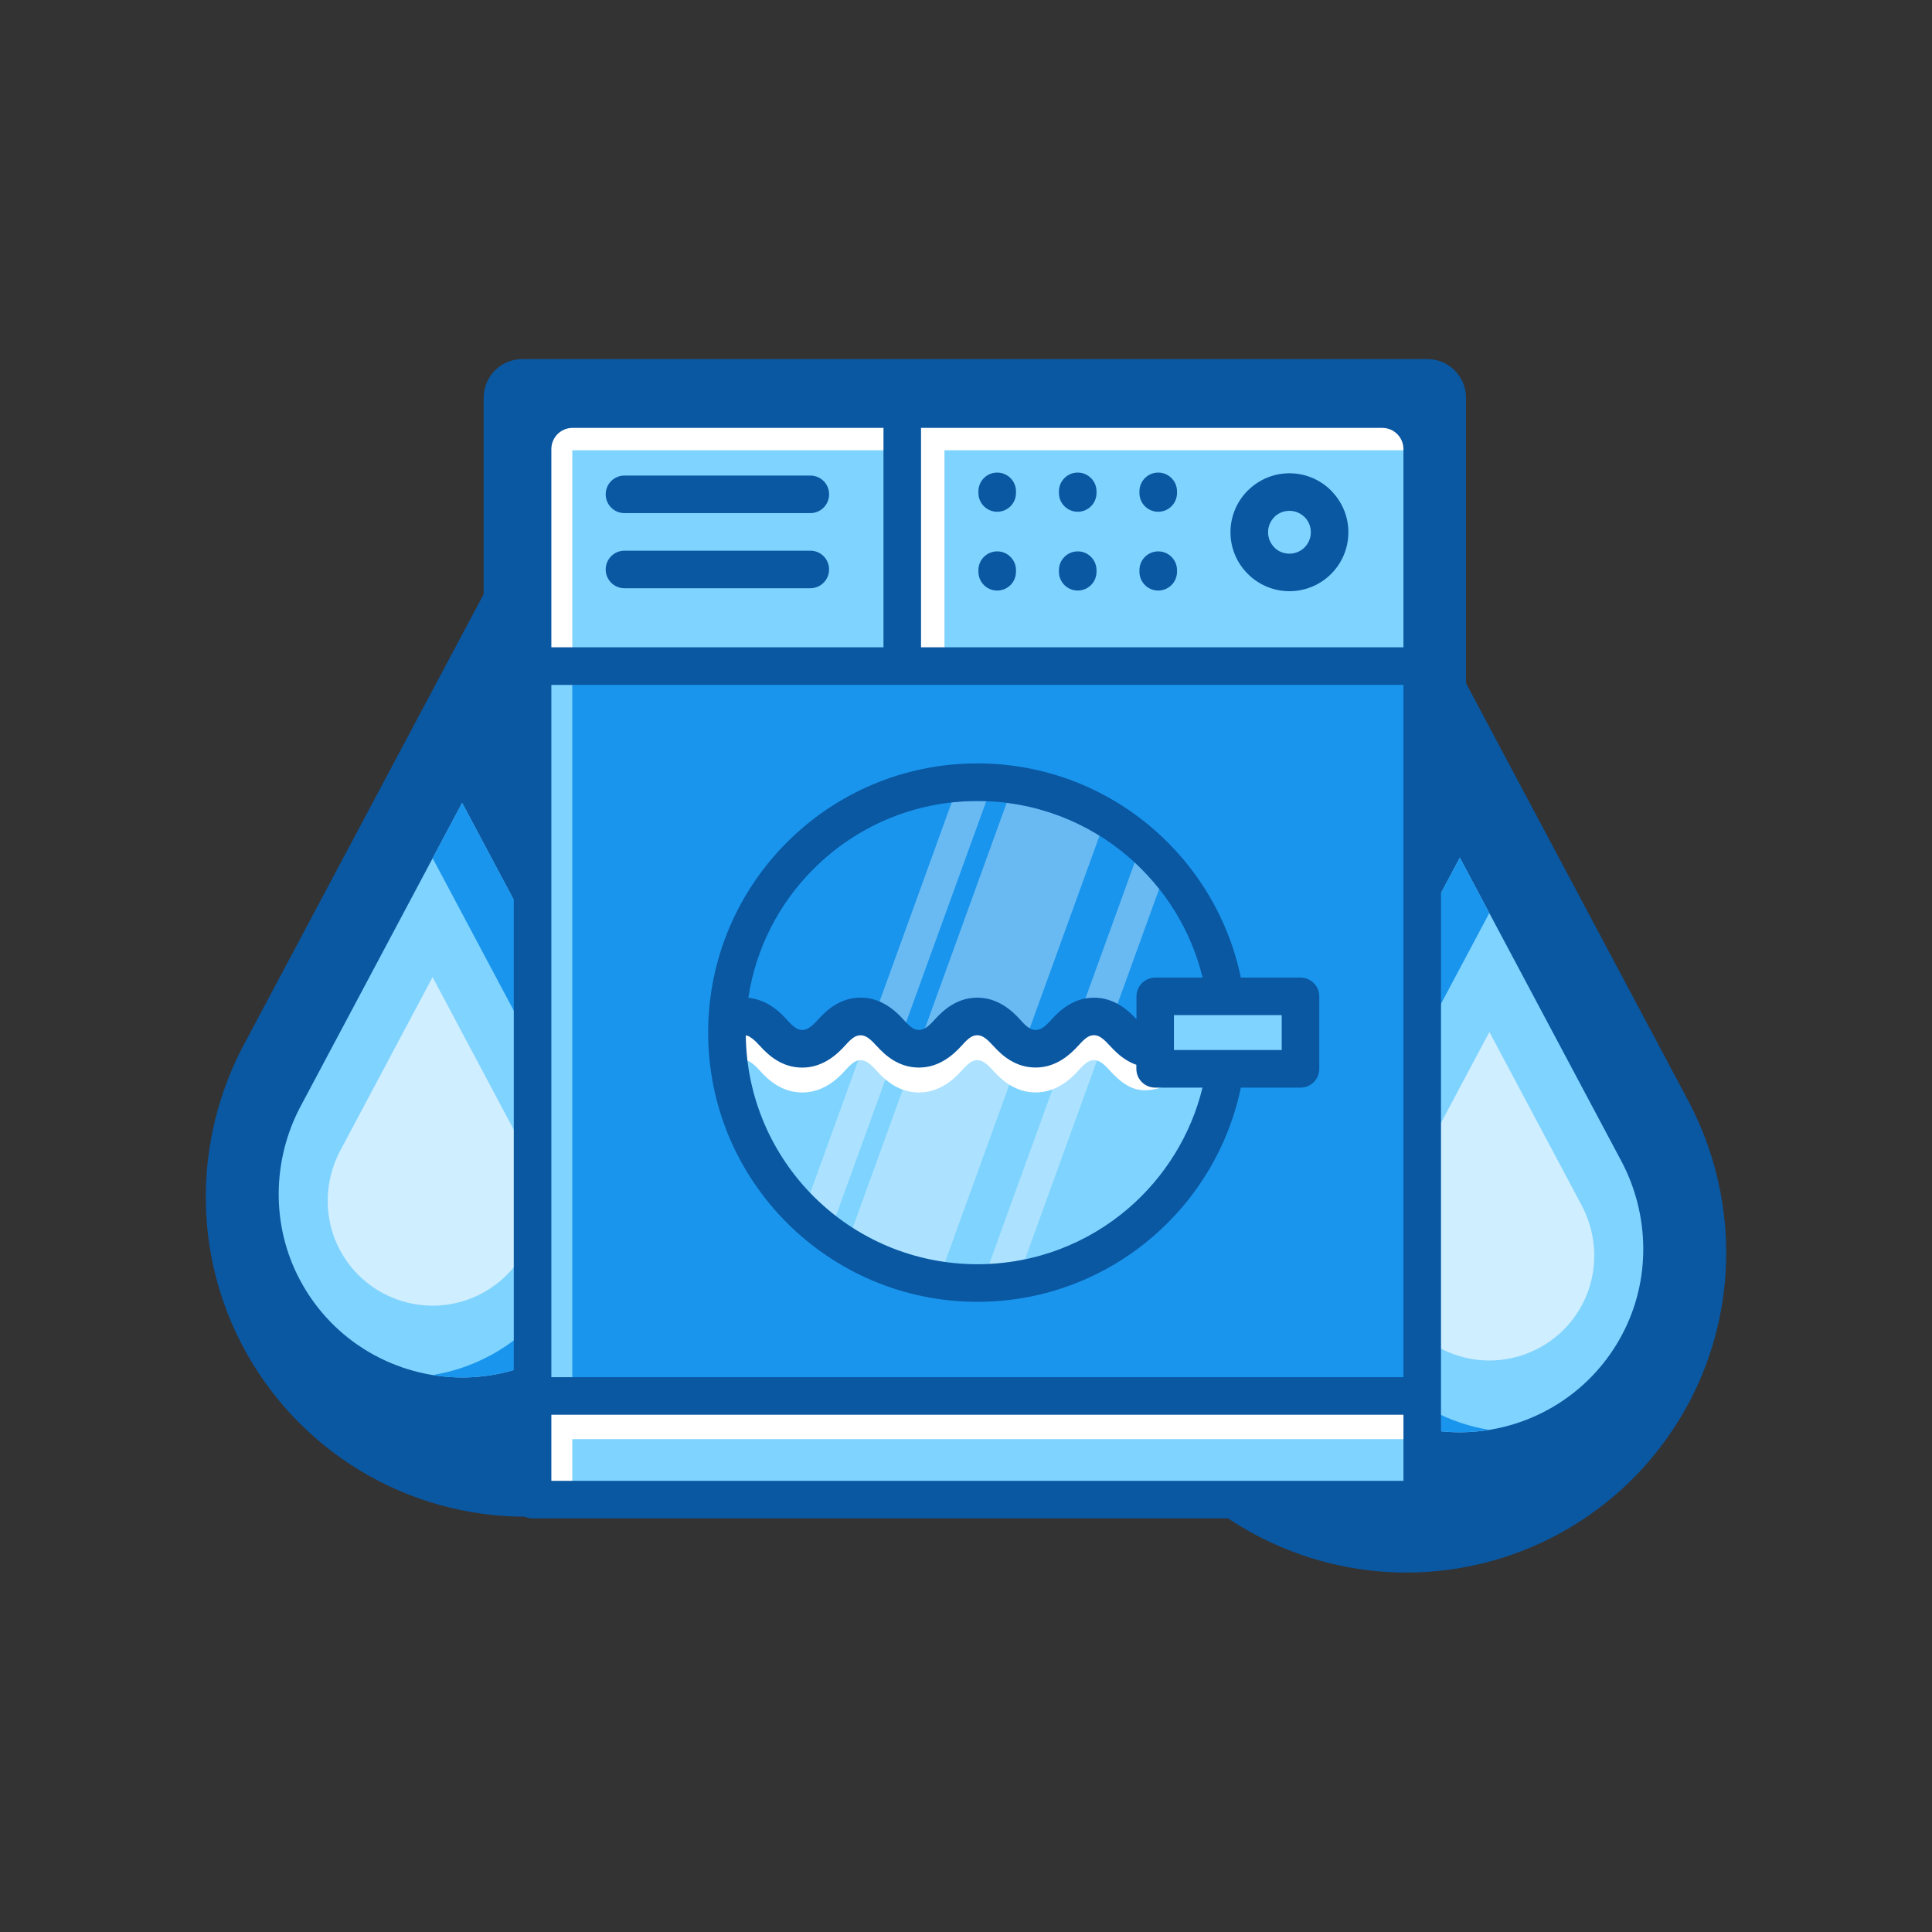 <svg xmlns="http://www.w3.org/2000/svg" xmlns:xlink="http://www.w3.org/1999/xlink" width="500" zoomAndPan="magnify" viewBox="0 0 375 375" height="500" preserveAspectRatio="xMidYMid meet" version="1.0"><rect x="0" y="0" width="375" height="375" fill="#333333" stroke="none"/><defs><clipPath id="254f24641b"><path d="M 210 121 L 336 121 L 336 305.621 L 210 305.621 Z M 210 121 " clip-rule="nonzero"/></clipPath><clipPath id="260240ccb6"><path d="M 93.875 69.699 L 284.555 69.699 L 284.555 284.633 L 93.875 284.633 Z M 93.875 69.699 " clip-rule="nonzero"/></clipPath><clipPath id="57391977da"><path d="M 101.375 69.699 L 277.055 69.699 C 281.195 69.699 284.555 73.059 284.555 77.199 L 284.555 277.133 C 284.555 281.273 281.195 284.633 277.055 284.633 L 101.375 284.633 C 97.23 284.633 93.875 281.273 93.875 277.133 L 93.875 77.199 C 93.875 73.059 97.23 69.699 101.375 69.699 Z M 101.375 69.699 " clip-rule="nonzero"/></clipPath><clipPath id="6dbd090f11"><path d="M 39 110 L 165 110 L 165 294.777 L 39 294.777 Z M 39 110 " clip-rule="nonzero"/></clipPath><clipPath id="1ed628918b"><path d="M 126 99.027 L 206 99.027 L 206 213 L 126 213 Z M 126 99.027 " clip-rule="nonzero"/></clipPath><clipPath id="cf9ee605a8"><path d="M 47 149 L 132 149 L 132 273.93 L 47 273.93 Z M 47 149 " clip-rule="nonzero"/></clipPath><clipPath id="1e66a37963"><path d="M 105 141.18 L 160 141.18 L 160 219 L 105 219 Z M 105 141.18 " clip-rule="nonzero"/></clipPath><clipPath id="4e66343d9c"><path d="M 241 159 L 326 159 L 326 284.57 L 241 284.57 Z M 241 159 " clip-rule="nonzero"/></clipPath><clipPath id="aeab5d1032"><path d="M 213 151.82 L 268 151.82 L 268 229 L 213 229 Z M 213 151.82 " clip-rule="nonzero"/></clipPath><clipPath id="704bf61005"><path d="M 99.723 75.738 L 279.723 75.738 L 279.723 294.738 L 99.723 294.738 Z M 99.723 75.738 " clip-rule="nonzero"/></clipPath></defs><path fill="#0a57a2" d="M 272.91 300.395 C 294.164 300.395 313.562 288.75 323.539 270.004 C 332.434 253.293 332.441 233.176 323.555 216.191 L 277.23 129.152 C 276.391 127.574 274.746 126.586 272.957 126.586 C 271.168 126.586 269.523 127.574 268.684 129.152 L 222.375 216.16 C 215.184 229.672 213.684 245.172 218.152 259.812 C 222.621 274.449 232.523 286.473 246.035 293.664 C 254.305 298.066 263.598 300.395 272.91 300.395 Z M 272.91 300.395 " fill-opacity="1" fill-rule="nonzero"/><g clip-path="url(#254f24641b)"><path fill="#0a57a2" d="M 272.957 131.426 L 226.648 218.434 C 213.035 244.008 222.73 275.777 248.309 289.391 C 256.16 293.57 264.598 295.551 272.91 295.551 C 291.68 295.551 309.832 285.453 319.266 267.73 C 327.723 251.84 327.023 233.266 319.266 218.434 L 272.957 131.426 M 272.957 121.746 C 276.535 121.746 279.82 123.719 281.504 126.879 L 327.812 213.883 C 327.824 213.906 327.836 213.926 327.844 213.945 C 337.473 232.348 337.457 254.156 327.812 272.277 C 316.992 292.605 295.957 305.234 272.91 305.234 C 262.809 305.234 252.727 302.711 243.758 297.938 C 229.105 290.141 218.367 277.102 213.52 261.227 C 208.676 245.348 210.301 228.535 218.102 213.883 L 264.41 126.879 C 266.09 123.719 269.379 121.746 272.957 121.746 Z M 272.957 121.746 " fill-opacity="1" fill-rule="nonzero"/></g><path fill="#0a57a2" d="M 281.398 181.211 L 254.918 230.957 C 247.137 245.578 252.68 263.742 267.305 271.527 C 281.93 279.312 300.094 273.766 307.875 259.145 C 312.711 250.059 312.312 239.438 307.875 230.957 Z M 281.398 181.211 " fill-opacity="1" fill-rule="nonzero"/><path fill="#0a57a2" d="M 226.645 218.434 L 272.957 131.426 L 281.375 147.246 L 243.484 218.434 C 229.871 244.008 239.57 275.777 265.145 289.391 C 270.363 292.168 275.836 293.957 281.359 294.855 C 270.426 296.641 258.84 295 248.305 289.391 C 222.73 275.777 213.035 244.008 226.645 218.434 Z M 226.645 218.434 " fill-opacity="1" fill-rule="nonzero"/><path fill="#0a57a2" d="M 209.266 218.52 C 222.203 218.52 234.016 211.434 240.086 200.02 C 245.504 189.848 245.508 177.602 240.105 167.27 L 213.566 117.414 C 212.727 115.832 211.082 114.848 209.293 114.848 C 207.504 114.848 205.859 115.832 205.02 117.414 L 178.496 167.238 C 174.121 175.465 173.207 184.902 175.926 193.816 C 178.648 202.727 184.676 210.047 192.902 214.426 C 197.938 217.105 203.594 218.52 209.266 218.52 Z M 209.266 218.52 " fill-opacity="1" fill-rule="nonzero"/><path fill="#0a57a2" d="M 209.293 119.688 L 182.77 169.512 C 174.977 184.16 180.531 202.355 195.176 210.152 C 199.672 212.543 204.504 213.68 209.266 213.68 C 220.016 213.68 230.41 207.898 235.812 197.746 C 240.656 188.645 240.254 178.008 235.812 169.512 L 209.293 119.688 M 209.293 110.004 C 212.871 110.004 216.16 111.977 217.84 115.137 L 244.359 164.965 C 244.371 164.984 244.383 165.004 244.395 165.027 C 250.539 176.777 250.527 190.707 244.359 202.293 C 237.445 215.289 223.996 223.359 209.266 223.359 C 202.805 223.359 196.359 221.746 190.629 218.695 C 181.262 213.711 174.395 205.375 171.297 195.227 C 168.199 185.078 169.238 174.332 174.227 164.965 L 200.746 115.137 C 202.426 111.977 205.715 110.004 209.293 110.004 Z M 209.293 110.004 " fill-opacity="1" fill-rule="nonzero"/><path fill="#0a57a2" d="M 214.129 148.195 L 198.965 176.688 C 194.508 185.059 197.68 195.465 206.055 199.922 C 214.43 204.379 224.832 201.203 229.293 192.828 C 232.062 187.625 231.832 181.543 229.293 176.688 Z M 214.129 148.195 " fill-opacity="1" fill-rule="nonzero"/><path fill="#0a57a2" d="M 182.77 169.512 L 209.293 119.688 L 214.113 128.746 L 192.414 169.512 C 184.621 184.16 190.172 202.355 204.82 210.152 C 207.809 211.742 210.941 212.766 214.105 213.281 C 207.844 214.305 201.211 213.363 195.176 210.152 C 180.531 202.355 174.977 184.16 182.77 169.512 Z M 182.77 169.512 " fill-opacity="1" fill-rule="nonzero"/><g clip-path="url(#260240ccb6)"><g clip-path="url(#57391977da)"><path fill="#0a57a2" d="M 93.875 69.699 L 284.551 69.699 L 284.551 284.633 L 93.875 284.633 Z M 93.875 69.699 " fill-opacity="1" fill-rule="nonzero"/></g></g><path fill="#0a57a2" d="M 102.09 289.551 C 80.836 289.551 61.438 277.906 51.461 259.164 C 42.566 242.449 42.559 222.332 51.445 205.348 L 97.77 118.312 C 98.609 116.73 100.254 115.746 102.043 115.746 C 103.832 115.746 105.477 116.73 106.316 118.312 L 152.625 205.316 C 159.816 218.828 161.316 234.332 156.848 248.969 C 152.379 263.609 142.477 275.633 128.965 282.824 C 120.695 287.223 111.402 289.551 102.09 289.551 Z M 102.09 289.551 " fill-opacity="1" fill-rule="nonzero"/><g clip-path="url(#6dbd090f11)"><path fill="#0a57a2" d="M 102.043 120.586 L 148.352 207.59 C 161.965 233.168 152.266 264.938 126.691 278.547 C 118.84 282.727 110.402 284.711 102.09 284.711 C 83.32 284.711 65.168 274.613 55.734 256.887 C 47.277 240.996 47.977 222.422 55.734 207.59 L 102.043 120.586 M 102.043 110.902 C 98.465 110.902 95.176 112.875 93.496 116.035 L 47.188 203.043 C 47.176 203.062 47.164 203.082 47.152 203.102 C 37.527 221.508 37.539 243.312 47.188 261.438 C 58.008 281.766 79.043 294.395 102.086 294.395 C 112.191 294.395 122.27 291.871 131.242 287.094 C 145.895 279.297 156.633 266.258 161.477 250.383 C 166.324 234.508 164.699 217.695 156.898 203.043 L 110.59 116.035 C 108.91 112.879 105.621 110.902 102.043 110.902 Z M 102.043 110.902 " fill-opacity="1" fill-rule="nonzero"/></g><path fill="#0a57a2" d="M 93.602 170.367 L 120.078 220.113 C 127.863 234.738 122.316 252.902 107.695 260.688 C 93.07 268.469 74.906 262.926 67.121 248.301 C 62.285 239.215 62.688 228.598 67.121 220.113 Z M 93.602 170.367 " fill-opacity="1" fill-rule="nonzero"/><path fill="#0a57a2" d="M 148.352 207.59 L 102.043 120.586 L 93.625 136.406 L 131.516 207.59 C 145.125 233.164 135.43 264.934 109.852 278.547 C 104.637 281.324 99.164 283.113 93.641 284.016 C 104.574 285.797 116.156 284.156 126.691 278.547 C 152.27 264.938 161.965 233.168 148.352 207.59 Z M 148.352 207.59 " fill-opacity="1" fill-rule="nonzero"/><path fill="#0a57a2" d="M 165.73 207.68 C 152.797 207.68 140.984 200.59 134.91 189.18 C 129.496 179.004 129.492 166.762 134.895 156.43 L 161.434 106.57 C 162.273 104.988 163.918 104.004 165.707 104.004 C 167.496 104.004 169.141 104.988 169.98 106.57 L 196.5 156.398 C 200.879 164.621 201.793 174.059 199.07 182.973 C 196.352 191.883 190.324 199.203 182.098 203.582 C 177.062 206.262 171.402 207.68 165.73 207.68 Z M 165.73 207.68 " fill-opacity="1" fill-rule="nonzero"/><g clip-path="url(#1ed628918b)"><path fill="#0a57a2" d="M 165.707 108.844 L 192.227 158.672 C 200.023 173.316 194.469 191.512 179.824 199.309 C 175.324 201.703 170.496 202.836 165.734 202.836 C 154.984 202.836 144.59 197.055 139.188 186.902 C 134.344 177.801 134.742 167.168 139.188 158.672 L 165.707 108.844 M 165.707 99.164 C 162.129 99.164 158.84 101.137 157.16 104.297 L 130.637 154.121 C 130.625 154.145 130.617 154.164 130.605 154.184 C 124.461 165.934 124.473 179.867 130.637 191.453 C 137.555 204.445 151 212.52 165.73 212.52 C 172.195 212.52 178.641 210.906 184.371 207.855 C 193.738 202.867 200.605 194.535 203.699 184.383 C 206.801 174.234 205.758 163.488 200.773 154.121 L 174.254 104.293 C 172.57 101.137 169.285 99.164 165.707 99.164 Z M 165.707 99.164 " fill-opacity="1" fill-rule="nonzero"/></g><path fill="#0a57a2" d="M 160.871 137.355 L 176.035 165.844 C 180.492 174.219 177.316 184.621 168.941 189.078 C 160.57 193.535 150.164 190.359 145.707 181.984 C 142.938 176.781 143.168 170.699 145.707 165.844 Z M 160.871 137.355 " fill-opacity="1" fill-rule="nonzero"/><path fill="#0a57a2" d="M 192.227 158.672 L 165.707 108.844 L 160.883 117.902 L 182.582 158.672 C 190.379 173.316 184.824 191.512 170.18 199.309 C 167.191 200.898 164.055 201.926 160.895 202.441 C 167.156 203.461 173.789 202.52 179.824 199.309 C 194.469 191.512 200.023 173.316 192.227 158.672 Z M 192.227 158.672 " fill-opacity="1" fill-rule="nonzero"/><path fill="#7fd3ff" d="M 89.727 270.656 C 75.285 270.656 62.102 262.742 55.324 250.004 C 49.277 238.648 49.273 224.977 55.312 213.434 L 86.793 154.285 C 87.363 153.211 88.48 152.543 89.699 152.543 C 90.914 152.543 92.031 153.211 92.602 154.285 L 124.07 213.414 C 128.957 222.594 129.977 233.129 126.941 243.078 C 123.902 253.027 117.176 261.195 107.992 266.082 C 102.371 269.074 96.059 270.656 89.727 270.656 Z M 89.727 270.656 " fill-opacity="1" fill-rule="nonzero"/><g clip-path="url(#cf9ee605a8)"><path fill="#0a57a2" d="M 89.699 155.832 L 121.168 214.957 C 130.418 232.34 123.828 253.926 106.449 263.18 C 101.113 266.02 95.379 267.363 89.727 267.363 C 76.973 267.363 64.637 260.504 58.227 248.457 C 52.48 237.66 52.957 225.035 58.227 214.957 L 89.699 155.832 M 89.699 149.25 C 87.266 149.25 85.031 150.594 83.891 152.738 L 52.418 211.867 C 52.41 211.879 52.402 211.895 52.398 211.906 C 45.855 224.414 45.863 239.234 52.418 251.551 C 59.77 265.363 74.066 273.945 89.727 273.945 C 96.594 273.945 103.445 272.23 109.539 268.984 C 119.496 263.688 126.793 254.828 130.086 244.039 C 133.379 233.25 132.273 221.824 126.977 211.867 L 95.504 152.742 C 94.363 150.594 92.129 149.25 89.699 149.25 Z M 89.699 149.25 " fill-opacity="1" fill-rule="nonzero"/></g><path fill="#cfeeff" d="M 83.961 189.66 L 101.953 223.469 C 107.242 233.406 103.477 245.75 93.539 251.039 C 83.602 256.328 71.258 252.559 65.969 242.621 C 62.68 236.449 62.953 229.23 65.969 223.469 Z M 83.961 189.66 " fill-opacity="1" fill-rule="nonzero"/><path fill="#1995ed" d="M 121.168 214.957 L 89.699 155.832 L 83.977 166.582 L 109.727 214.957 C 118.977 232.336 112.387 253.926 95.004 263.176 C 91.461 265.062 87.738 266.281 83.984 266.895 C 91.418 268.105 99.289 266.988 106.449 263.176 C 123.828 253.926 130.418 232.34 121.168 214.957 Z M 121.168 214.957 " fill-opacity="1" fill-rule="nonzero"/><path fill="#7fd3ff" d="M 132.977 215.016 C 124.188 215.016 116.16 210.199 112.035 202.445 C 108.355 195.531 108.352 187.211 112.023 180.188 L 130.055 146.309 C 130.629 145.234 131.746 144.562 132.961 144.562 C 134.176 144.562 135.293 145.234 135.863 146.309 L 153.887 180.168 C 156.863 185.758 157.484 192.172 155.633 198.227 C 153.785 204.285 149.688 209.258 144.098 212.234 C 140.68 214.055 136.832 215.016 132.977 215.016 Z M 132.977 215.016 " fill-opacity="1" fill-rule="nonzero"/><g clip-path="url(#1e66a37963)"><path fill="#0a57a2" d="M 132.961 147.852 L 150.984 181.715 C 156.281 191.668 152.508 204.031 142.555 209.328 C 139.496 210.957 136.215 211.727 132.98 211.727 C 125.676 211.727 118.609 207.797 114.938 200.898 C 111.648 194.715 111.918 187.488 114.938 181.715 L 132.961 147.852 M 132.961 141.273 C 130.527 141.273 128.297 142.613 127.152 144.762 L 109.129 178.621 C 109.121 178.637 109.113 178.648 109.105 178.664 C 104.93 186.648 104.938 196.117 109.129 203.988 C 113.828 212.82 122.969 218.305 132.977 218.305 C 137.371 218.305 141.75 217.211 145.645 215.137 C 152.012 211.75 156.676 206.086 158.781 199.188 C 160.887 192.289 160.18 184.988 156.793 178.621 L 138.77 144.762 C 137.625 142.613 135.395 141.273 132.961 141.273 Z M 132.961 141.273 " fill-opacity="1" fill-rule="nonzero"/></g><path fill="#cfeeff" d="M 129.676 167.227 L 139.98 186.586 C 143.008 192.277 140.852 199.348 135.16 202.379 C 129.469 205.406 122.398 203.25 119.371 197.559 C 117.488 194.023 117.645 189.887 119.371 186.59 Z M 129.676 167.227 " fill-opacity="1" fill-rule="nonzero"/><path fill="#1995ed" d="M 150.984 181.715 L 132.961 147.852 L 129.684 154.008 L 144.43 181.715 C 149.727 191.668 145.953 204.031 136 209.328 C 133.969 210.41 131.84 211.105 129.691 211.457 C 133.945 212.152 138.453 211.512 142.555 209.328 C 152.508 204.031 156.281 191.668 150.984 181.715 Z M 150.984 181.715 " fill-opacity="1" fill-rule="nonzero"/><path fill="#7fd3ff" d="M 283.32 281.297 C 297.762 281.297 310.945 273.383 317.727 260.645 C 323.77 249.289 323.773 235.617 317.738 224.074 L 286.258 164.926 C 285.684 163.855 284.57 163.184 283.352 163.184 C 282.137 163.184 281.02 163.855 280.449 164.926 L 248.977 224.055 C 244.09 233.234 243.07 243.77 246.109 253.719 C 249.145 263.668 255.875 271.836 265.059 276.723 C 270.676 279.715 276.992 281.297 283.32 281.297 Z M 283.32 281.297 " fill-opacity="1" fill-rule="nonzero"/><g clip-path="url(#4e66343d9c)"><path fill="#0a57a2" d="M 283.352 166.473 L 251.883 225.598 C 242.633 242.98 249.223 264.57 266.602 273.82 C 271.938 276.66 277.672 278.008 283.32 278.008 C 296.074 278.008 308.41 271.145 314.824 259.098 C 320.57 248.301 320.094 235.68 314.824 225.598 L 283.352 166.473 M 283.352 159.895 C 285.785 159.895 288.02 161.234 289.16 163.383 L 320.629 222.508 C 320.637 222.52 320.645 222.535 320.652 222.551 C 327.195 235.055 327.188 249.875 320.629 262.191 C 313.277 276.004 298.98 284.586 283.32 284.586 C 276.457 284.586 269.605 282.871 263.512 279.629 C 253.555 274.328 246.254 265.469 242.961 254.68 C 239.668 243.891 240.773 232.465 246.074 222.508 L 277.543 163.383 C 278.688 161.234 280.922 159.895 283.352 159.895 Z M 283.352 159.895 " fill-opacity="1" fill-rule="nonzero"/></g><path fill="#cfeeff" d="M 289.09 200.301 L 271.094 234.109 C 265.805 244.047 269.574 256.391 279.512 261.68 C 289.449 266.969 301.793 263.203 307.082 253.262 C 310.371 247.09 310.098 239.871 307.082 234.109 Z M 289.09 200.301 " fill-opacity="1" fill-rule="nonzero"/><path fill="#1995ed" d="M 251.883 225.598 L 283.352 166.473 L 289.074 177.223 L 263.324 225.598 C 254.074 242.977 260.664 264.566 278.043 273.82 C 281.59 275.707 285.309 276.922 289.062 277.535 C 281.633 278.746 273.762 277.629 266.602 273.82 C 249.223 264.57 242.633 242.98 251.883 225.598 Z M 251.883 225.598 " fill-opacity="1" fill-rule="nonzero"/><path fill="#7fd3ff" d="M 240.07 225.66 C 248.863 225.66 256.887 220.84 261.016 213.086 C 264.695 206.172 264.699 197.852 261.027 190.828 L 242.992 156.949 C 242.422 155.875 241.305 155.203 240.09 155.203 C 238.871 155.203 237.758 155.875 237.184 156.949 L 219.16 190.809 C 216.188 196.398 215.566 202.812 217.414 208.867 C 219.266 214.926 223.359 219.898 228.949 222.875 C 232.371 224.695 236.219 225.66 240.07 225.66 Z M 240.07 225.66 " fill-opacity="1" fill-rule="nonzero"/><g clip-path="url(#aeab5d1032)"><path fill="#0a57a2" d="M 240.09 158.492 L 222.066 192.355 C 216.77 202.309 220.543 214.672 230.496 219.969 C 233.551 221.598 236.836 222.367 240.07 222.367 C 247.375 222.367 254.441 218.438 258.109 211.539 C 261.402 205.355 261.129 198.129 258.109 192.355 L 240.09 158.492 M 240.09 151.914 C 242.52 151.914 244.754 153.254 245.898 155.402 L 263.922 189.262 C 263.926 189.277 263.934 189.289 263.941 189.305 C 268.117 197.289 268.109 206.758 263.922 214.633 C 259.219 223.461 250.082 228.949 240.07 228.949 C 235.68 228.949 231.301 227.852 227.406 225.777 C 221.039 222.391 216.375 216.727 214.27 209.828 C 212.164 202.93 212.871 195.629 216.258 189.262 L 234.281 155.402 C 235.422 153.254 237.656 151.914 240.09 151.914 Z M 240.09 151.914 " fill-opacity="1" fill-rule="nonzero"/></g><path fill="#cfeeff" d="M 243.375 177.867 L 233.07 197.227 C 230.039 202.918 232.199 209.988 237.891 213.02 C 243.582 216.047 250.648 213.891 253.68 208.199 C 255.562 204.664 255.406 200.531 253.68 197.23 Z M 243.375 177.867 " fill-opacity="1" fill-rule="nonzero"/><path fill="#1995ed" d="M 222.066 192.355 L 240.09 158.492 L 243.367 164.648 L 228.621 192.355 C 223.32 202.309 227.098 214.672 237.051 219.969 C 239.078 221.051 241.211 221.746 243.359 222.098 C 239.105 222.793 234.598 222.152 230.496 219.969 C 220.543 214.672 216.77 202.309 222.066 192.355 Z M 222.066 192.355 " fill-opacity="1" fill-rule="nonzero"/><path fill="#1995ed" d="M 102.551 127.828 L 274.852 127.828 L 274.852 271.496 L 102.551 271.496 Z M 102.551 127.828 " fill-opacity="1" fill-rule="evenodd"/><path fill="#7fd3ff" d="M 140.918 198.293 C 140.918 198.293 143.043 235.84 172.387 245.383 C 201.73 254.93 221.723 238.852 225.844 234.629 C 229.965 230.41 238.402 209.211 238.402 209.211 L 225.996 206.695 C 225.996 206.695 217.402 199.16 214.184 197.754 C 210.969 196.348 206.449 202.273 202.426 202.273 C 198.402 202.273 193.809 195.695 189.062 198.055 C 184.309 200.414 181.328 204.586 175.594 202.477 C 169.867 200.371 166.453 195.242 162.027 198.457 C 157.605 201.672 157.711 206.395 153.586 203.379 C 149.477 200.371 147.867 195.75 140.918 198.293 Z M 140.918 198.293 " fill-opacity="1" fill-rule="evenodd"/><path fill="#ffffff" d="M 198.09 202.867 C 197.152 201.816 196.078 200.809 194.781 200.004 C 193.305 199.09 191.629 198.504 189.707 198.504 C 187.797 198.504 186.16 199.043 184.688 199.941 C 183.402 200.727 182.328 201.738 181.328 202.859 C 180.777 203.473 180.203 204.035 179.641 204.383 C 179.258 204.617 178.84 204.77 178.383 204.77 C 177.914 204.77 177.512 204.633 177.148 204.414 C 176.574 204.062 176.004 203.512 175.441 202.859 C 174.504 201.809 173.434 200.801 172.133 199.996 C 170.656 199.082 168.98 198.496 167.059 198.496 C 165.148 198.496 163.512 199.039 162.039 199.938 C 160.754 200.719 159.68 201.73 158.68 202.855 C 158.133 203.469 157.555 204.027 156.992 204.375 C 156.609 204.613 156.191 204.766 155.734 204.766 C 155.27 204.766 154.867 204.629 154.5 204.41 C 153.926 204.059 153.355 203.508 152.793 202.855 C 151.855 201.805 150.785 200.797 149.488 199.992 C 148.223 199.207 146.816 198.672 145.234 198.531 C 144.965 198.508 144.691 198.492 144.41 198.492 C 142.398 198.492 140.766 200.125 140.766 202.137 C 140.766 202.488 140.816 202.828 140.91 203.145 C 141.348 204.668 142.746 205.781 144.41 205.781 C 144.52 205.781 144.633 205.793 144.734 205.809 C 145.07 205.863 145.383 205.992 145.672 206.172 C 146.234 206.516 146.809 207.082 147.375 207.695 C 148.387 208.828 149.461 209.84 150.719 210.609 C 152.191 211.508 153.828 212.051 155.738 212.051 C 157.66 212.051 159.328 211.465 160.812 210.551 C 162.117 209.746 163.188 208.738 164.121 207.688 C 164.707 207.031 165.281 206.473 165.828 206.133 C 166.195 205.91 166.594 205.777 167.059 205.777 C 167.516 205.777 167.938 205.93 168.32 206.168 C 168.883 206.512 169.457 207.074 170.02 207.688 C 171.035 208.82 172.105 209.832 173.367 210.605 C 174.84 211.504 176.477 212.047 178.387 212.047 C 180.309 212.047 181.977 211.461 183.461 210.547 C 184.766 209.742 185.832 208.734 186.77 207.684 C 187.355 207.027 187.93 206.469 188.477 206.129 C 188.844 205.902 189.242 205.773 189.707 205.773 C 190.16 205.773 190.582 205.926 190.965 206.16 C 191.531 206.504 192.105 207.07 192.668 207.684 C 193.684 208.816 194.754 209.832 196.016 210.602 C 197.488 211.496 199.125 212.039 201.035 212.039 C 202.957 212.039 204.625 211.453 206.109 210.539 C 207.406 209.734 208.48 208.727 209.414 207.676 C 210 207.02 210.578 206.461 211.125 206.121 C 211.492 205.898 211.891 205.766 212.355 205.766 C 212.809 205.766 213.23 205.922 213.613 206.156 C 214.18 206.5 214.746 207.062 215.312 207.676 C 216.324 208.809 217.398 209.828 218.656 210.594 C 220.812 211.91 223.016 211.836 225.391 211.07 C 224.188 205.762 223.582 203.113 223.582 203.113 C 222.02 201.355 220.949 201.129 220.383 202.449 C 219.531 201.539 218.57 200.676 217.43 199.977 C 215.953 199.062 214.277 198.477 212.355 198.477 C 210.445 198.477 208.809 199.016 207.336 199.914 C 206.051 200.699 204.977 201.711 203.973 202.832 C 203.426 203.445 202.852 204.008 202.289 204.355 C 201.906 204.59 201.488 204.742 201.027 204.742 C 200.562 204.742 200.164 204.605 199.797 204.387 C 199.227 204.062 198.66 203.512 198.09 202.867 Z M 198.09 202.867 " fill-opacity="1" fill-rule="evenodd"/><path fill="#7fd3ff" d="M 274.562 128.723 L 105.953 128.723 L 105.953 81.496 L 274.562 81.496 Z M 104.039 271.496 L 104.039 290.586 L 274.855 290.586 L 274.855 271.496 Z M 104.039 271.496 " fill-opacity="1" fill-rule="evenodd"/><path fill="#ffffff" d="M 274.855 279.336 L 111.078 279.336 L 111.078 291.898 L 102.555 291.898 L 102.555 273.113 L 104.039 273.113 L 104.039 271.496 L 274.855 271.496 Z M 111.078 87.395 L 174.797 87.395 L 174.797 127.148 L 183.324 127.148 L 183.324 87.395 L 274.125 87.395 L 274.125 79.555 L 103.305 79.555 L 103.305 83.27 L 102.555 83.27 L 102.555 127.824 L 111.082 127.824 L 111.082 87.395 Z M 111.078 87.395 " fill-opacity="1" fill-rule="evenodd"/><path fill="#7fd3ff" d="M 102.555 132.926 L 111.082 132.926 L 111.082 271.496 L 102.555 271.496 Z M 224.438 192.938 L 224.438 206.703 L 251.969 206.703 L 251.969 192.938 Z M 224.438 192.938 " fill-opacity="1" fill-rule="evenodd"/><path fill="#ffffff" d="M 213.418 162.199 L 183.438 244.949 C 176.91 244.039 170.828 241.727 165.512 238.32 L 195.406 155.812 C 201.953 156.637 208.062 158.871 213.418 162.199 Z M 191.434 155.492 C 190.863 155.473 190.289 155.461 189.707 155.461 C 188.027 155.461 186.363 155.555 184.727 155.734 L 157.262 231.551 L 157.91 232.215 C 159.273 233.578 160.719 234.855 162.246 236.031 Z M 220.242 167.406 L 192.012 245.328 C 194.379 245.207 196.699 244.906 198.949 244.434 L 224.996 172.539 C 223.551 170.707 221.957 168.988 220.242 167.406 Z M 220.242 167.406 " fill-opacity="0.349" fill-rule="evenodd"/><g clip-path="url(#704bf61005)"><path fill="#0a57a2" d="M 160.93 95.949 C 160.93 97.965 159.297 99.594 157.281 99.594 L 121.211 99.594 C 119.195 99.594 117.566 97.965 117.566 95.949 C 117.566 93.934 119.195 92.305 121.211 92.305 L 157.277 92.305 C 159.297 92.305 160.93 93.934 160.93 95.949 Z M 157.281 106.887 L 121.211 106.887 C 119.195 106.887 117.566 108.516 117.566 110.531 C 117.566 112.547 119.195 114.176 121.211 114.176 L 157.277 114.176 C 159.293 114.176 160.922 112.547 160.922 110.531 C 160.93 108.516 159.297 106.887 157.281 106.887 Z M 152.762 237.367 C 143.305 227.914 137.453 214.848 137.453 200.426 C 137.453 185.996 143.305 172.934 152.762 163.48 C 162.215 154.027 175.281 148.176 189.707 148.176 C 202.746 148.176 214.688 152.969 223.852 160.891 C 232.363 168.25 238.469 178.316 240.844 189.75 L 252.422 189.75 C 254.438 189.75 256.07 191.383 256.07 193.395 L 256.07 207.465 C 256.07 209.477 254.438 211.109 252.422 211.109 L 240.844 211.109 C 238.469 222.543 232.359 232.609 223.848 239.969 C 214.684 247.887 202.742 252.684 189.703 252.684 C 175.281 252.672 162.215 246.82 152.762 237.367 Z M 227.859 197.031 L 227.859 203.809 L 237.812 203.809 C 237.812 203.809 237.816 203.809 237.816 203.809 L 248.781 203.809 L 248.781 197.031 Z M 145.25 193.68 C 146.832 193.824 148.234 194.359 149.496 195.137 C 150.797 195.934 151.867 196.949 152.805 198 C 153.375 198.652 153.941 199.203 154.512 199.555 C 154.879 199.777 155.277 199.91 155.742 199.91 C 156.199 199.91 156.621 199.758 157.004 199.52 C 157.566 199.172 158.141 198.613 158.688 198 C 159.691 196.879 160.766 195.863 162.051 195.082 C 163.523 194.184 165.16 193.641 167.07 193.641 C 168.992 193.641 170.66 194.227 172.145 195.141 C 173.449 195.941 174.516 196.953 175.453 198.004 C 176.02 198.656 176.59 199.207 177.16 199.559 C 177.527 199.785 177.926 199.914 178.391 199.914 C 178.848 199.914 179.27 199.762 179.652 199.527 C 180.215 199.18 180.789 198.617 181.336 198.004 C 182.34 196.883 183.41 195.871 184.699 195.086 C 186.172 194.188 187.809 193.648 189.719 193.648 C 191.641 193.648 193.309 194.234 194.793 195.148 C 196.09 195.945 197.164 196.961 198.102 198.012 C 198.668 198.66 199.238 199.215 199.812 199.566 C 200.18 199.789 200.578 199.922 201.047 199.922 C 201.5 199.922 201.922 199.766 202.305 199.531 C 202.867 199.188 203.441 198.625 203.992 198.012 C 204.992 196.887 206.066 195.875 207.352 195.094 C 208.824 194.195 210.461 193.652 212.371 193.652 C 214.293 193.652 215.965 194.238 217.445 195.152 C 218.672 195.906 219.691 196.855 220.59 197.84 L 220.59 193.402 C 220.59 191.387 222.219 189.754 224.234 189.754 L 233.426 189.754 C 231.184 180.527 226.086 172.41 219.121 166.395 C 211.25 159.59 200.973 155.473 189.73 155.473 C 177.312 155.473 166.07 160.504 157.934 168.641 C 151.277 175.262 146.711 183.965 145.25 193.68 Z M 144.758 200.961 C 144.898 213.16 149.898 224.199 157.91 232.215 C 166.047 240.352 177.293 245.387 189.707 245.387 C 200.953 245.387 211.227 241.27 219.102 234.465 C 226.062 228.449 231.16 220.332 233.406 211.105 L 224.215 211.105 C 222.199 211.105 220.566 209.473 220.566 207.457 L 220.566 206.676 C 219.895 206.441 219.258 206.133 218.652 205.762 C 217.391 204.988 216.32 203.977 215.305 202.844 L 215.289 202.844 C 214.742 202.227 214.168 201.668 213.605 201.32 C 213.219 201.086 212.805 200.934 212.344 200.934 C 211.879 200.934 211.473 201.07 211.113 201.289 C 210.559 201.621 209.992 202.18 209.406 202.844 C 208.469 203.891 207.395 204.902 206.098 205.707 C 204.621 206.621 202.945 207.207 201.023 207.207 C 199.113 207.207 197.477 206.664 196.004 205.766 C 194.742 204.996 193.672 203.98 192.66 202.848 L 192.641 202.848 C 192.094 202.23 191.52 201.672 190.957 201.328 C 190.574 201.094 190.156 200.938 189.695 200.938 C 189.23 200.938 188.828 201.074 188.465 201.293 C 187.91 201.629 187.344 202.188 186.758 202.848 C 185.82 203.895 184.754 204.906 183.449 205.711 C 181.973 206.625 180.297 207.211 178.375 207.211 C 176.465 207.211 174.828 206.668 173.355 205.773 C 172.098 205 171.023 203.988 170.012 202.855 L 169.992 202.855 C 169.445 202.234 168.871 201.676 168.309 201.332 C 167.926 201.098 167.508 200.945 167.051 200.945 C 166.582 200.945 166.184 201.082 165.816 201.301 C 165.266 201.633 164.695 202.191 164.109 202.855 C 163.172 203.898 162.102 204.914 160.801 205.719 C 159.324 206.633 157.648 207.219 155.727 207.219 C 153.816 207.219 152.18 206.676 150.707 205.777 C 149.449 205.004 148.375 203.992 147.363 202.859 L 147.348 202.859 C 146.801 202.242 146.223 201.684 145.66 201.34 C 145.398 201.141 145.086 201.012 144.758 200.961 Z M 209.188 107.023 C 207.172 107.023 205.539 108.652 205.539 110.668 L 205.539 110.98 C 205.539 112.996 207.172 114.625 209.188 114.625 C 211.199 114.625 212.832 112.996 212.832 110.98 L 212.832 110.668 C 212.828 108.652 211.195 107.023 209.188 107.023 Z M 258.594 95.469 C 260.531 97.52 261.719 100.285 261.719 103.312 C 261.719 106.469 260.438 109.332 258.367 111.402 C 256.301 113.469 253.438 114.75 250.277 114.75 C 247.129 114.75 244.27 113.465 242.195 111.391 C 240.121 109.328 238.836 106.469 238.836 103.312 C 238.836 100.152 240.117 97.289 242.188 95.219 L 242.426 94.996 C 244.48 93.059 247.242 91.863 250.27 91.863 C 253.43 91.863 256.293 93.145 258.363 95.215 Z M 254.434 103.305 C 254.434 102.223 254.027 101.238 253.363 100.508 L 253.215 100.367 C 252.465 99.617 251.426 99.152 250.277 99.152 C 249.191 99.152 248.207 99.555 247.473 100.223 L 247.344 100.367 C 246.594 101.117 246.129 102.156 246.129 103.305 C 246.129 104.449 246.594 105.496 247.344 106.246 L 247.344 106.262 C 248.082 107.008 249.121 107.465 250.281 107.465 C 251.426 107.465 252.473 107 253.223 106.25 C 253.965 105.496 254.434 104.449 254.434 103.305 Z M 279.695 87.176 L 279.695 291.078 C 279.695 293.094 278.066 294.723 276.051 294.723 L 103.371 294.723 C 101.355 294.719 99.723 293.086 99.723 291.074 L 99.723 87.176 C 99.723 84.043 101.012 81.191 103.074 79.129 L 103.09 79.109 C 105.156 77.047 108.008 75.762 111.137 75.762 L 268.281 75.762 C 271.414 75.762 274.266 77.047 276.328 79.109 L 276.348 79.129 C 278.41 81.191 279.695 84.043 279.695 87.176 Z M 107.016 125.641 L 171.484 125.641 L 171.484 83.051 L 111.137 83.051 C 110 83.051 108.969 83.516 108.219 84.258 C 107.477 85.008 107.016 86.035 107.016 87.176 Z M 272.41 274.598 L 107.016 274.598 L 107.016 287.426 L 272.41 287.426 Z M 272.41 132.926 L 107.016 132.926 L 107.016 267.309 L 272.41 267.309 Z M 272.41 87.176 C 272.41 86.035 271.945 85.008 271.207 84.258 C 270.457 83.512 269.426 83.051 268.289 83.051 L 178.77 83.051 L 178.77 125.641 L 272.406 125.641 L 272.406 87.176 Z M 193.555 107.023 C 191.543 107.023 189.91 108.652 189.91 110.668 L 189.91 110.98 C 189.91 112.996 191.543 114.625 193.555 114.625 C 195.57 114.625 197.203 112.996 197.203 110.98 L 197.203 110.668 C 197.203 108.652 195.566 107.023 193.555 107.023 Z M 224.809 91.727 C 222.797 91.727 221.164 93.359 221.164 95.375 L 221.164 95.688 C 221.164 97.699 222.797 99.332 224.809 99.332 C 226.824 99.332 228.457 97.699 228.457 95.688 L 228.457 95.375 C 228.457 93.363 226.824 91.727 224.809 91.727 Z M 193.555 91.727 C 191.543 91.727 189.91 93.359 189.91 95.375 L 189.91 95.688 C 189.91 97.699 191.543 99.332 193.555 99.332 C 195.57 99.332 197.203 97.699 197.203 95.688 L 197.203 95.375 C 197.203 93.363 195.566 91.727 193.555 91.727 Z M 209.188 91.727 C 207.172 91.727 205.539 93.359 205.539 95.375 L 205.539 95.688 C 205.539 97.699 207.172 99.332 209.188 99.332 C 211.199 99.332 212.832 97.699 212.832 95.688 L 212.832 95.375 C 212.828 93.363 211.195 91.727 209.188 91.727 Z M 224.809 107.023 C 222.797 107.023 221.164 108.652 221.164 110.668 L 221.164 110.98 C 221.164 112.996 222.797 114.625 224.809 114.625 C 226.824 114.625 228.457 112.996 228.457 110.98 L 228.457 110.668 C 228.457 108.652 226.824 107.023 224.809 107.023 Z M 224.809 107.023 " fill-opacity="1" fill-rule="nonzero"/></g></svg>